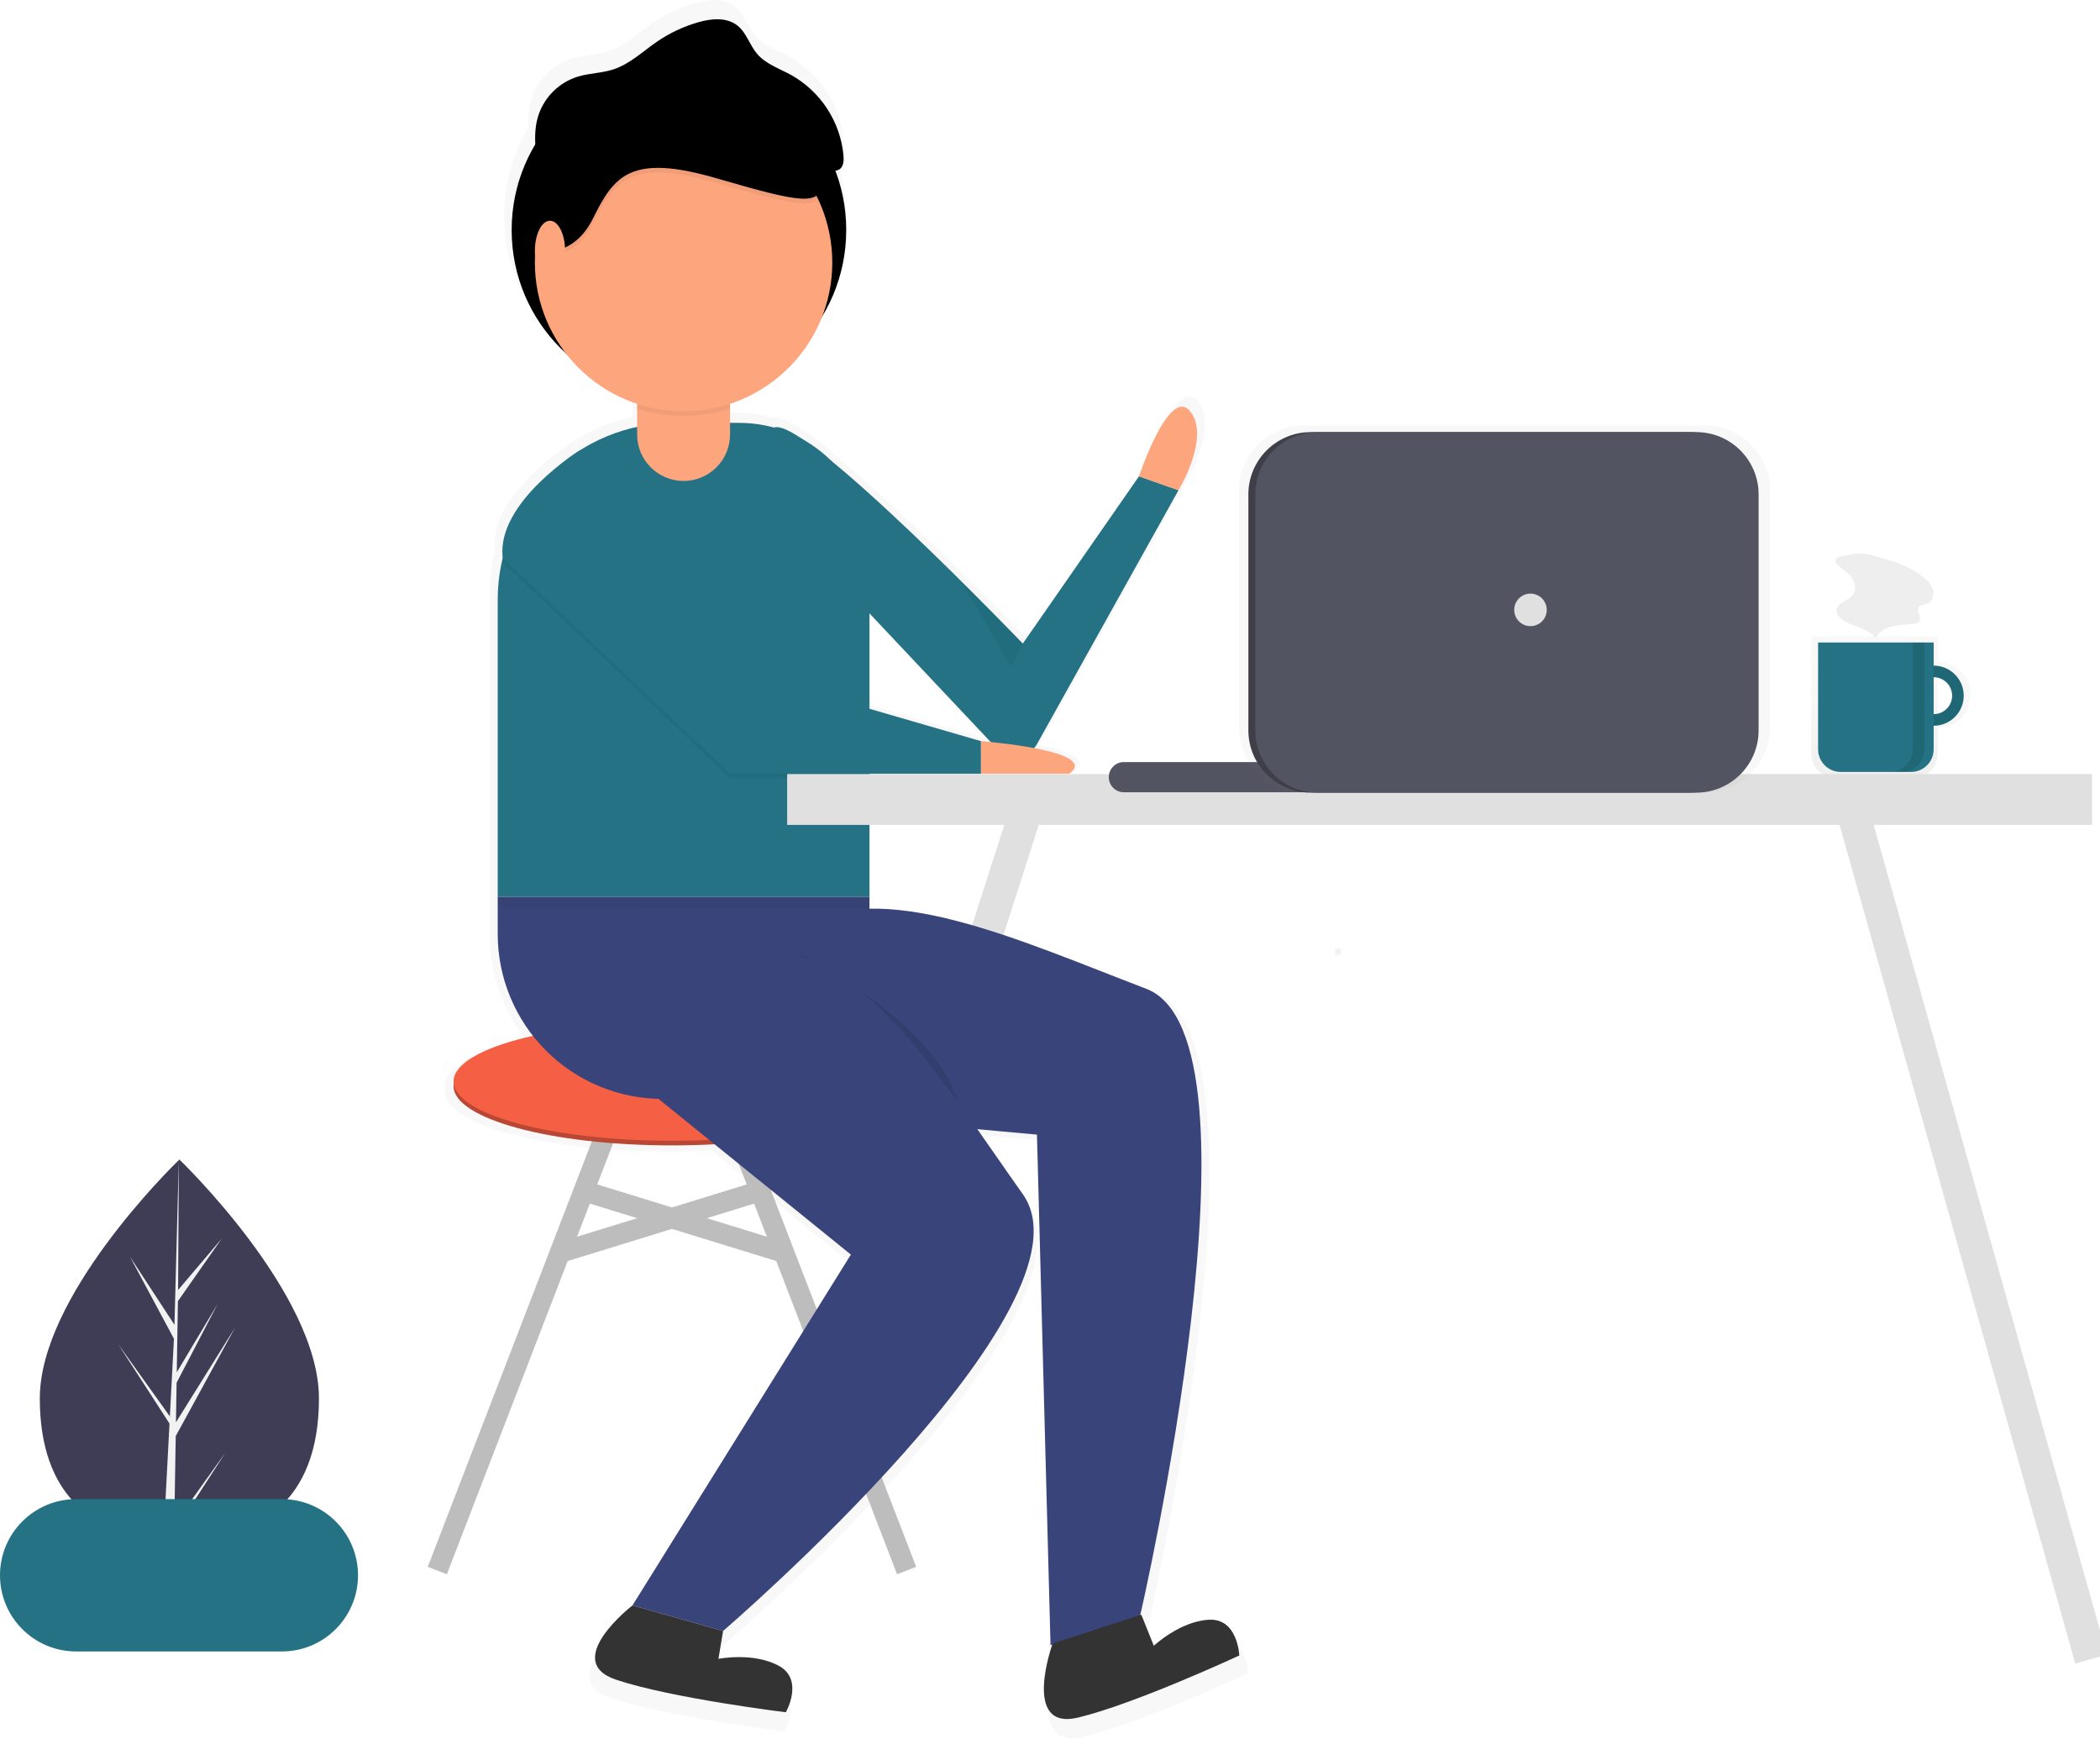 <svg width="512" height="424" viewBox="0 0 512 424" fill="none" xmlns="http://www.w3.org/2000/svg">
<g clip-path="url(#clip0)">
<path d="M77.763 340.893C77.763 366.515 62.528 375.462 43.735 375.462C43.298 375.462 42.863 375.457 42.43 375.446C41.56 375.427 40.696 375.389 39.845 375.327C22.883 374.129 9.706 364.72 9.706 340.893C9.706 316.236 41.217 285.122 43.593 282.811L43.598 282.809C43.688 282.719 43.735 282.674 43.735 282.674C43.735 282.674 77.763 315.269 77.763 340.893Z" fill="#3F3D56"/>
<path d="M42.494 371.542L54.941 354.156L42.463 373.45L42.43 375.446C41.559 375.427 40.696 375.389 39.845 375.327L41.186 349.694L41.176 349.495L41.2 349.457L41.325 347.036L28.817 327.692L41.363 345.22L41.394 345.733L42.408 326.366L31.7 306.379L42.538 322.963L43.593 282.811L43.598 282.674V282.809L43.423 314.472L54.082 301.919L43.378 317.198L43.097 334.54L53.051 317.898L43.054 337.093L42.898 346.733L57.348 323.568L42.844 350.098L42.494 371.542Z" fill="#F2F2F2"/>
<g opacity="0.7">
<path opacity="0.7" d="M472.438 161.304V155.133H441.579V183.673C441.579 185.268 442.213 186.798 443.341 187.927C444.47 189.055 446 189.689 447.596 189.689H466.42C468.016 189.689 469.547 189.055 470.676 187.927C471.804 186.798 472.438 185.268 472.438 183.673V177.348C474.566 177.348 476.607 176.503 478.112 174.998C479.616 173.494 480.462 171.453 480.462 169.326C480.462 167.198 479.616 165.158 478.112 163.654C476.607 162.149 474.566 161.304 472.438 161.304V161.304ZM472.438 174.262V164.389C473.748 164.389 475.003 164.909 475.929 165.835C476.855 166.761 477.376 168.017 477.376 169.326C477.376 170.635 476.855 171.891 475.929 172.817C475.003 173.742 473.748 174.262 472.438 174.262V174.262Z" fill="url(#paint0_linear)"/>
</g>
<path d="M471.445 162.27C469.996 162.27 468.58 162.699 467.375 163.504C466.17 164.309 465.231 165.453 464.677 166.791C464.122 168.13 463.977 169.602 464.26 171.023C464.543 172.444 465.24 173.749 466.265 174.773C467.289 175.797 468.595 176.495 470.016 176.778C471.437 177.06 472.91 176.915 474.248 176.361C475.587 175.806 476.731 174.868 477.536 173.663C478.341 172.459 478.771 171.043 478.771 169.594C478.771 167.652 477.999 165.789 476.625 164.415C475.251 163.041 473.388 162.27 471.445 162.27V162.27ZM471.445 174.101C470.553 174.101 469.682 173.837 468.94 173.342C468.199 172.847 467.621 172.143 467.28 171.319C466.939 170.495 466.849 169.589 467.023 168.715C467.197 167.84 467.627 167.037 468.257 166.407C468.888 165.777 469.691 165.347 470.565 165.173C471.44 165 472.346 165.089 473.17 165.43C473.994 165.771 474.698 166.349 475.193 167.09C475.689 167.831 475.953 168.703 475.953 169.594C475.953 170.79 475.478 171.936 474.633 172.781C473.787 173.627 472.64 174.101 471.445 174.101Z" fill="#247283"/>
<path opacity="0.1" d="M471.445 162.27C469.996 162.27 468.58 162.699 467.375 163.504C466.17 164.309 465.231 165.453 464.677 166.791C464.122 168.13 463.977 169.602 464.26 171.023C464.543 172.444 465.24 173.749 466.265 174.773C467.289 175.797 468.595 176.495 470.016 176.778C471.437 177.06 472.91 176.915 474.248 176.361C475.587 175.806 476.731 174.868 477.536 173.663C478.341 172.459 478.771 171.043 478.771 169.594C478.771 167.652 477.999 165.789 476.625 164.415C475.251 163.041 473.388 162.27 471.445 162.27V162.27ZM471.445 174.101C470.553 174.101 469.682 173.837 468.94 173.342C468.199 172.847 467.621 172.143 467.28 171.319C466.939 170.495 466.849 169.589 467.023 168.715C467.197 167.84 467.627 167.037 468.257 166.407C468.888 165.777 469.691 165.347 470.565 165.173C471.44 165 472.346 165.089 473.17 165.43C473.994 165.771 474.698 166.349 475.193 167.09C475.689 167.831 475.953 168.703 475.953 169.594C475.953 170.79 475.478 171.936 474.633 172.781C473.787 173.627 472.64 174.101 471.445 174.101Z" fill="black"/>
<path d="M443.269 156.636H471.445V182.664C471.445 184.129 470.863 185.534 469.827 186.569C468.792 187.605 467.387 188.186 465.922 188.186H448.792C447.327 188.186 445.923 187.605 444.887 186.569C443.851 185.534 443.269 184.129 443.269 182.664V156.636Z" fill="#247283"/>
<path opacity="0.1" d="M466.373 156.636V182.693C466.373 184.15 465.794 185.547 464.764 186.578C463.734 187.608 462.336 188.187 460.879 188.187H463.697C465.154 188.187 466.551 187.608 467.582 186.578C468.612 185.547 469.191 184.15 469.191 182.693V156.636H466.373Z" fill="black"/>
<path d="M448.829 135.634C448.588 135.642 448.352 135.702 448.137 135.811C447.922 135.921 447.733 136.076 447.585 136.266C447.215 136.935 447.885 137.691 448.496 138.151C449.625 139.001 450.815 139.837 451.583 141.024C452.35 142.211 452.592 143.867 451.753 145.004C450.657 146.49 448.043 146.809 447.79 148.637C447.628 149.811 448.643 150.812 449.671 151.401C452.209 152.855 455.481 153.243 457.319 155.517C458.08 153.954 459.781 153.05 461.476 152.664C463.172 152.278 464.933 152.307 466.653 152.045C466.933 152.04 467.209 151.968 467.457 151.837C467.705 151.705 467.919 151.517 468.081 151.287C468.561 150.312 467.192 149.143 467.664 148.164C468.024 147.419 469.081 147.477 469.853 147.179C471.11 146.693 471.628 145.076 471.271 143.777C470.914 142.478 469.907 141.462 468.848 140.63C465.992 138.387 462.559 137.068 459.087 136.119C457.471 135.678 455.576 134.985 453.898 134.919C452.279 134.854 450.432 135.36 448.829 135.634Z" fill="#EEEEEE"/>
<path d="M251.07 194.839L192.156 378.342" stroke="#E0E0E0" stroke-width="8" stroke-miterlimit="10"/>
<g opacity="0.7">
<path opacity="0.7" d="M296.717 399.009C289.47 399.429 283.014 405.499 283.014 405.499L279.892 397.757L279.637 397.839C281.163 391.165 312.191 253.575 281.13 241.713C257.262 232.599 231.946 221.319 212.111 221.743V189.24H239.918V188.081H261.933C266.153 185.068 260.021 182.995 253.168 181.7C253.447 181.38 253.693 181.033 253.902 180.664L289.162 117.417C289.162 117.417 297.272 104.095 292.058 97.724C286.844 91.353 279.313 113.942 279.313 113.942L250.346 155.645C250.346 155.645 221.111 125.18 202.513 110.03C200.449 107.985 198.121 106.225 195.59 104.798C192.195 102.502 189.625 101.312 188.358 101.779C188.345 101.783 188.335 101.791 188.322 101.796C185.503 101.016 182.592 100.621 179.668 100.62H177.351V95.868C182.542 94.154 187.291 91.316 191.259 87.556C195.227 83.797 198.317 79.209 200.308 74.119C203.576 68.707 205.572 62.624 206.145 56.328C206.718 50.032 205.854 43.689 203.616 37.776C203.962 37.735 204.295 37.62 204.592 37.438C205.641 36.763 205.745 35.286 205.644 34.042C205.263 29.869 203.872 25.851 201.589 22.336C199.307 18.822 196.203 15.915 192.545 13.869C189.61 12.264 186.248 11.159 184.084 8.608C182.224 6.417 181.442 3.352 179.192 1.564C176.518 -0.56 172.656 -0.195 169.375 0.753C165.724 1.809 162.265 3.441 159.128 5.587C155.58 8.017 152.377 11.139 148.291 12.484C145.388 13.44 142.24 13.421 139.318 14.319C137.076 15.029 135.032 16.254 133.348 17.896C131.664 19.538 130.388 21.55 129.622 23.774C128.878 26.162 128.597 28.67 128.792 31.164C127.016 34.133 125.618 37.313 124.631 40.629C124.413 40.747 124.193 40.862 123.976 40.984L124.611 40.699C122.395 48.176 122.322 56.126 124.399 63.644C126.476 71.161 130.62 77.946 136.361 83.226C140.898 89.131 147.105 93.535 154.177 95.868V101.617C149.132 102.705 144.318 104.676 139.959 107.439L139.953 107.432C139.953 107.432 139.583 107.66 138.95 108.086C138.886 108.128 138.823 108.171 138.76 108.214C134.473 111.123 120.108 121.752 120.593 133.238C120.574 133.679 120.577 134.122 120.601 134.567C119.816 137.886 119.419 141.285 119.417 144.695V228.047C119.406 237.257 122.502 246.202 128.204 253.435C116.115 256.144 108.41 260.242 108.41 264.827C108.471 265.211 108.471 265.602 108.41 265.986C108.41 274.143 132.791 280.755 162.867 280.755C166.504 280.755 170.056 280.658 173.493 280.474L207.476 307.978L153.019 395.44C153.019 395.44 135.059 409.341 148.963 413.974C162.867 418.608 191.255 422.083 191.255 422.083C191.255 422.083 195.889 413.974 189.517 410.499C183.144 407.024 174.454 408.762 174.454 408.762L175.613 401.811C175.613 401.811 270.044 320.721 250.346 292.919C246.578 287.6 242.81 282.112 239.009 276.709L253.874 278.064L257.257 405.359L257.68 405.221C256.831 407.722 250.825 426.595 264.138 423.401C278.389 419.982 304.32 407.922 304.32 407.922C304.32 407.922 303.964 398.589 296.717 399.009ZM239.918 179.972L212.111 171.901V148.116L242.335 180.193C240.849 180.044 239.918 179.972 239.918 179.972Z" fill="url(#paint1_linear)"/>
</g>
<path d="M165.531 96.858C188.057 96.858 206.318 78.601 206.318 56.079C206.318 33.558 188.057 15.301 165.531 15.301C143.005 15.301 124.745 33.558 124.745 56.079C124.745 78.601 143.005 96.858 165.531 96.858Z" fill="black"/>
<path d="M211.983 149.53L243.11 182.565C243.765 183.261 244.576 183.792 245.475 184.116C246.374 184.44 247.337 184.548 248.286 184.43C249.234 184.312 250.142 183.972 250.934 183.438C251.727 182.904 252.383 182.191 252.848 181.356L287.326 119.513L277.695 116.114L249.371 156.893C249.371 156.893 196.197 101.481 188.757 104.221C181.318 106.96 211.983 149.53 211.983 149.53Z" fill="#247283"/>
<path d="M152.502 263.936L106.617 382.873" stroke="#BDBDBD" stroke-width="5" stroke-miterlimit="10"/>
<path d="M175.162 263.936L221.047 382.873" stroke="#BDBDBD" stroke-width="5" stroke-miterlimit="10"/>
<path d="M163.832 279.228C193.241 279.228 217.081 272.762 217.081 264.786C217.081 256.809 193.241 250.343 163.832 250.343C134.423 250.343 110.583 256.809 110.583 264.786C110.583 272.762 134.423 279.228 163.832 279.228Z" fill="#B84733"/>
<path d="M163.832 278.095C193.241 278.095 217.081 271.629 217.081 263.653C217.081 255.677 193.241 249.21 163.832 249.21C134.423 249.21 110.583 255.677 110.583 263.653C110.583 271.629 134.423 278.095 163.832 278.095Z" fill="#F55F44"/>
<path d="M141.425 290.067L191.667 305.546" stroke="#BDBDBD" stroke-width="5" stroke-miterlimit="10"/>
<path d="M186.239 290.067L135.998 305.546" stroke="#BDBDBD" stroke-width="5" stroke-miterlimit="10"/>
<path d="M164.452 103.088H180.26C188.673 103.088 196.742 106.429 202.692 112.377C208.641 118.325 211.983 126.393 211.983 134.804V218.627H121.346V146.185C121.346 134.755 125.887 123.793 133.971 115.711C142.055 107.628 153.02 103.088 164.452 103.088V103.088Z" fill="#247283"/>
<path d="M121.346 218.627H211.983V267.901H161.566C150.899 267.901 140.669 263.664 133.126 256.123C125.583 248.581 121.346 238.353 121.346 227.688V218.627V218.627Z" fill="#39447A"/>
<path opacity="0.05" d="M122.57 137.092L177.994 189.742H239.174V181.813L186.491 166.521L141.426 110.881C141.426 110.881 120.962 123.522 122.57 137.092Z" fill="black"/>
<path d="M122.57 135.959L177.994 188.609H239.174V180.68L186.491 165.388L141.426 109.748C141.426 109.748 120.962 122.389 122.57 135.959Z" fill="#247283"/>
<path d="M239.174 180.68C239.174 180.68 268.632 182.946 260.701 188.609H239.174V180.68Z" fill="#FDA57D"/>
<path d="M277.695 116.114C277.695 116.114 285.06 94.026 290.158 100.256C295.256 106.486 287.326 119.512 287.326 119.512L277.695 116.114Z" fill="#FDA57D"/>
<path opacity="0.05" d="M121.346 218.627V221.27L211.983 221.458V218.627H121.346Z" fill="black"/>
<path d="M191.852 271.041L252.821 276.596L256.128 401.067L277.956 393.963C277.956 393.963 310.6 252.939 279.472 241.052C248.344 229.164 214.695 213.511 194.606 226.268C174.516 239.025 191.852 271.041 191.852 271.041Z" fill="#39447A"/>
<path opacity="0.1" d="M195.555 232.786C195.555 232.786 228.978 249.777 233.51 269.033Z" fill="black"/>
<path d="M159.867 267.334L207.451 305.847L154.202 391.368L176.295 397.599C176.295 397.599 268.631 318.307 249.371 291.122C230.11 263.936 210.85 232.219 187.058 231.653C163.265 231.087 159.867 267.334 159.867 267.334Z" fill="#39447A"/>
<path opacity="0.05" d="M234.643 142.167L246.539 162.556L249.371 156.893L234.643 142.167Z" fill="black"/>
<path d="M154.202 391.368C154.202 391.368 136.641 404.961 150.236 409.492C163.832 414.023 191.59 417.421 191.59 417.421C191.59 417.421 196.122 409.492 189.89 406.094C183.659 402.696 175.162 404.395 175.162 404.395L176.295 397.599L154.202 391.368Z" fill="#333333"/>
<path d="M256.635 400.665C256.635 400.665 248.921 422.053 262.856 418.71C276.792 415.367 302.148 403.574 302.148 403.574C302.148 403.574 301.799 394.448 294.713 394.859C287.627 395.269 281.314 401.204 281.314 401.204L278.262 393.634L256.635 400.665Z" fill="#333333"/>
<path d="M166.665 83.265H166.665C160.407 83.265 155.335 88.336 155.335 94.592V105.92C155.335 112.176 160.407 117.247 166.665 117.247H166.665C172.922 117.247 177.994 112.176 177.994 105.92V94.592C177.994 88.336 172.922 83.265 166.665 83.265Z" fill="#FDA57D"/>
<path opacity="0.05" d="M166.665 84.398C163.66 84.398 160.778 85.591 158.653 87.715C156.529 89.84 155.335 92.721 155.335 95.725V99.574C162.694 101.994 170.635 101.994 177.994 99.574V95.725C177.994 92.721 176.801 89.84 174.676 87.715C172.551 85.591 169.669 84.398 166.665 84.398Z" fill="black"/>
<path d="M166.664 100.256C186.687 100.256 202.919 84.028 202.919 64.009C202.919 43.99 186.687 27.761 166.664 27.761C146.641 27.761 130.409 43.99 130.409 64.009C130.409 84.028 146.641 100.256 166.664 100.256Z" fill="#FDA57D"/>
<path opacity="0.05" d="M130.409 62.364C130.409 62.364 139.473 64.699 144.572 54.4C149.67 44.1 153.635 38.483 174.595 44.569C195.555 50.654 199.772 51.397 200.779 45.642C201.467 41.709 194.014 32.157 189.225 26.502C186.889 23.743 183.076 22.097 179.001 22.097H155.335L141.173 28.651L130.409 38.014L128.144 50.654L130.409 62.364Z" fill="black"/>
<path d="M130.409 61.231C130.409 61.231 139.473 63.566 144.572 53.267C149.67 42.968 153.635 37.35 174.595 43.436C195.555 49.522 199.772 50.264 200.779 44.509C201.467 40.577 194.014 31.025 189.225 25.369C186.889 22.61 183.076 20.965 179.001 20.965H155.335L141.173 27.519L130.409 36.882L128.144 49.522L130.409 61.231Z" fill="black"/>
<path d="M134.091 68.54C136.125 68.54 137.773 65.243 137.773 61.177C137.773 57.11 136.125 53.814 134.091 53.814C132.058 53.814 130.409 57.11 130.409 61.177C130.409 65.243 132.058 68.54 134.091 68.54Z" fill="#FDA57D"/>
<path d="M131.46 42.231C130.62 37.49 129.795 32.511 131.324 27.946C132.074 25.772 133.321 23.804 134.968 22.198C136.614 20.593 138.613 19.395 140.806 18.701C143.662 17.823 146.741 17.841 149.579 16.907C153.574 15.591 156.706 12.539 160.176 10.162C163.243 8.064 166.626 6.468 170.196 5.435C173.404 4.508 177.18 4.151 179.795 6.228C181.995 7.977 182.76 10.974 184.578 13.117C186.695 15.611 189.982 16.692 192.852 18.261C196.429 20.262 199.464 23.103 201.696 26.54C203.927 29.977 205.288 33.906 205.66 37.987C205.759 39.203 205.658 40.647 204.632 41.307C203.994 41.631 203.276 41.762 202.566 41.684C188.076 41.477 173.568 41.269 159.138 39.939C154.652 39.526 150.158 39.004 145.656 39.174C138.689 39.446 131.885 41.365 125.804 44.774" fill="black"/>
<path d="M68.715 365.458H18.572C8.315 365.458 0 373.771 0 384.026V384.026C0 394.28 8.315 402.594 18.572 402.594H68.715C78.972 402.594 87.287 394.28 87.287 384.026C87.287 373.771 78.972 365.458 68.715 365.458Z" fill="#247283"/>
<path d="M326.224 232.88C326.444 232.873 326.653 232.78 326.806 232.621C326.959 232.463 327.045 232.251 327.045 232.031C327.045 231.81 326.959 231.599 326.806 231.44C326.653 231.282 326.444 231.189 326.224 231.181C326.004 231.189 325.795 231.282 325.642 231.44C325.489 231.599 325.403 231.81 325.403 232.031C325.403 232.251 325.489 232.463 325.642 232.621C325.795 232.78 326.004 232.873 326.224 232.88Z" fill="url(#paint2_linear)"/>
<path d="M450.904 194.839L509.819 404.447" stroke="#E0E0E0" stroke-width="8" stroke-miterlimit="10"/>
<path d="M510.058 188.701H191.917V201.096H510.058V188.701Z" fill="#E0E0E0"/>
<path d="M318.765 185.777H274.013C271.98 185.777 270.331 187.426 270.331 189.459V189.459C270.331 191.492 271.98 193.14 274.013 193.14H318.765C320.799 193.14 322.447 191.492 322.447 189.459C322.447 187.426 320.799 185.777 318.765 185.777Z" fill="#535461"/>
<g opacity="0.7">
<path opacity="0.7" d="M415.6 103.689H318.04C309.211 103.689 302.054 110.844 302.054 119.671V177.249C302.054 186.076 309.211 193.232 318.04 193.232H415.6C424.429 193.232 431.586 186.076 431.586 177.249V119.671C431.586 110.844 424.429 103.689 415.6 103.689Z" fill="url(#paint3_linear)"/>
</g>
<path d="M411.867 105.341H319.565C311.169 105.341 304.363 112.145 304.363 120.539V178.033C304.363 186.427 311.169 193.232 319.565 193.232H411.867C420.263 193.232 427.069 186.427 427.069 178.033V120.539C427.069 112.145 420.263 105.341 411.867 105.341Z" fill="#3E3F49"/>
<path d="M413.567 105.341H321.265C312.869 105.341 306.063 112.145 306.063 120.539V178.033C306.063 186.427 312.869 193.232 321.265 193.232H413.567C421.962 193.232 428.768 186.427 428.768 178.033V120.539C428.768 112.145 421.962 105.341 413.567 105.341Z" fill="#535461"/>
<path d="M373.147 152.645C375.338 152.645 377.113 150.87 377.113 148.68C377.113 146.491 375.338 144.716 373.147 144.716C370.957 144.716 369.182 146.491 369.182 148.68C369.182 150.87 370.957 152.645 373.147 152.645Z" fill="#E0E0E0"/>
</g>
<defs>
<linearGradient id="paint0_linear" x1="461.02" y1="189.689" x2="461.02" y2="155.133" gradientUnits="userSpaceOnUse">
<stop stop-color="#808080" stop-opacity="0.25"/>
<stop offset="0.535" stop-color="#808080" stop-opacity="0.12"/>
<stop offset="1" stop-color="#808080" stop-opacity="0.1"/>
</linearGradient>
<linearGradient id="paint1_linear" x1="100825" y1="349227" x2="100825" y2="32160.5" gradientUnits="userSpaceOnUse">
<stop stop-color="#808080" stop-opacity="0.25"/>
<stop offset="0.535" stop-color="#808080" stop-opacity="0.12"/>
<stop offset="1" stop-color="#808080" stop-opacity="0.1"/>
</linearGradient>
<linearGradient id="paint2_linear" x1="1516.7" y1="1058.78" x2="1516.7" y2="1053.68" gradientUnits="userSpaceOnUse">
<stop stop-color="#808080" stop-opacity="0.25"/>
<stop offset="0.535" stop-color="#808080" stop-opacity="0.12"/>
<stop offset="1" stop-color="#808080" stop-opacity="0.1"/>
</linearGradient>
<linearGradient id="paint3_linear" x1="84178.9" y1="30653.9" x2="84178.9" y2="16497" gradientUnits="userSpaceOnUse">
<stop stop-color="#808080" stop-opacity="0.25"/>
<stop offset="0.535" stop-color="#808080" stop-opacity="0.12"/>
<stop offset="1" stop-color="#808080" stop-opacity="0.1"/>
</linearGradient>
<clipPath id="clip0">
<rect width="512" height="423.764" fill="white"/>
</clipPath>
</defs>
</svg>
